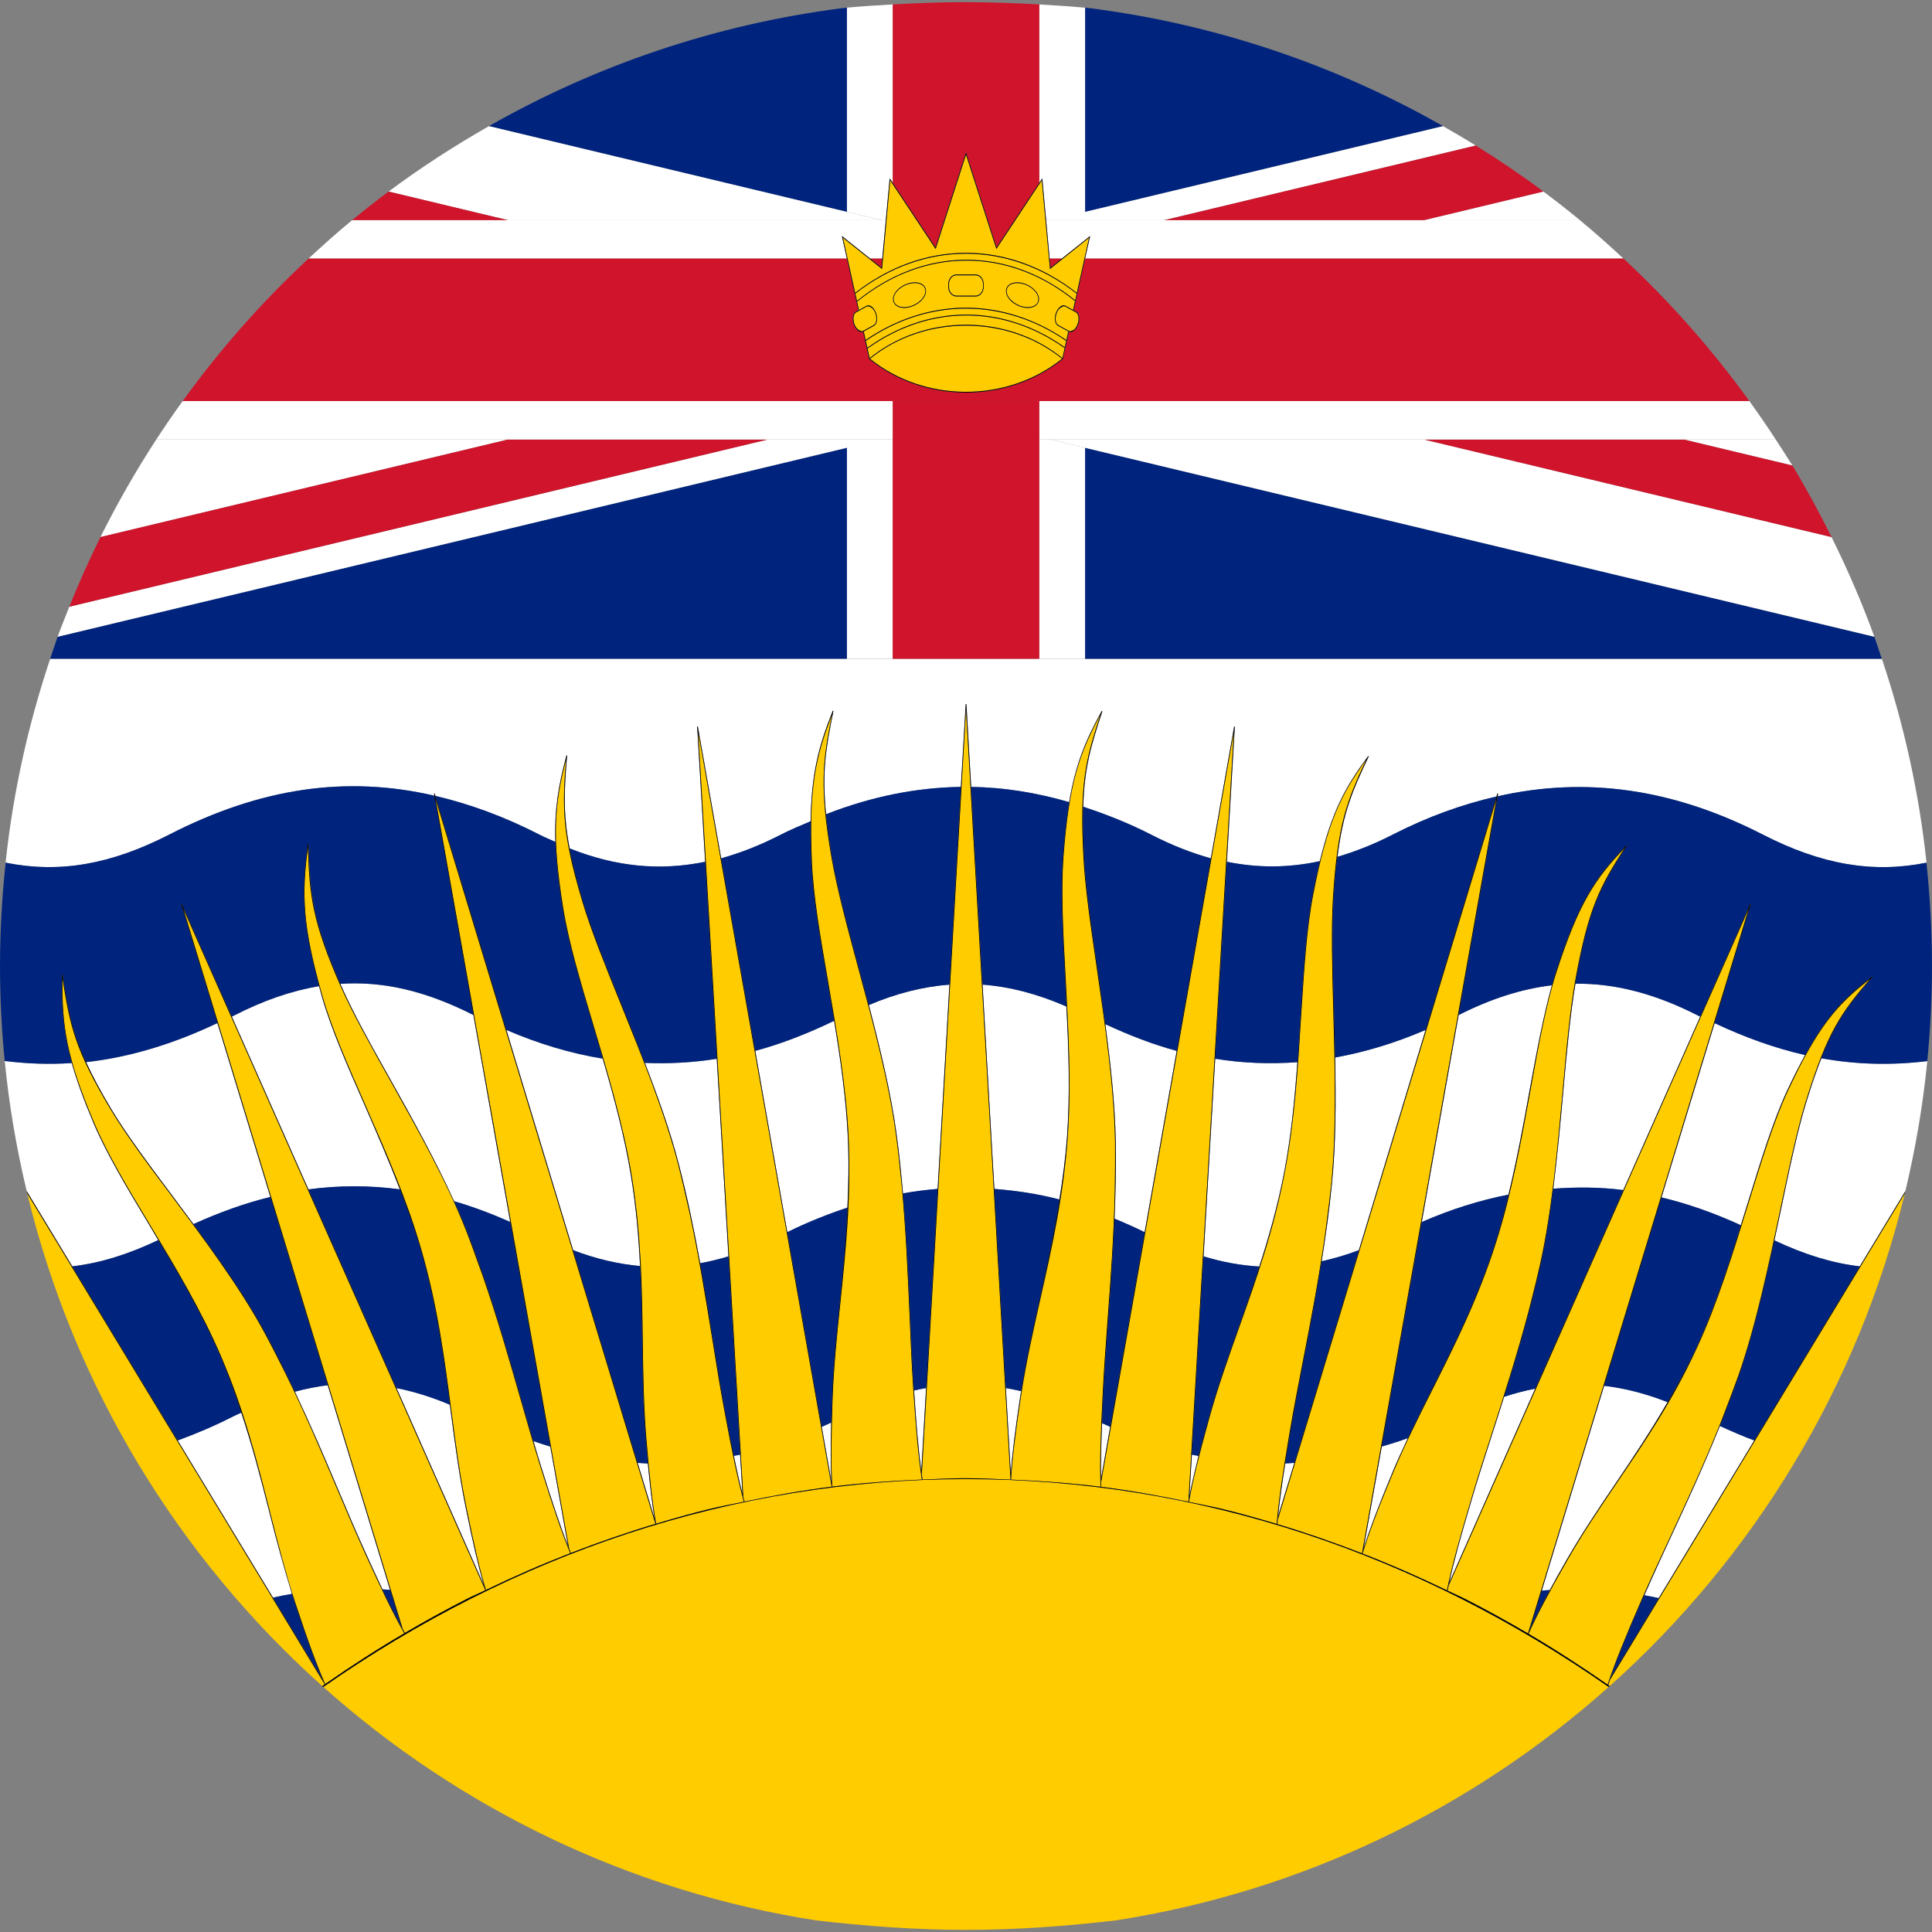 <?xml version="1.0" encoding="utf-8"?>
<!-- Generator: Adobe Illustrator 21.1.0, SVG Export Plug-In . SVG Version: 6.00 Build 0)  -->
<svg version="1.1" id="Layer_1" xmlns="http://www.w3.org/2000/svg" xmlns:xlink="http://www.w3.org/1999/xlink" x="0px" y="0px"
	 viewBox="0 0 60 60" style="enable-background:new 0 0 60 60;" xml:space="preserve">
<rect x="0" y="0" width="60" height="60" fill="#808080" stroke="none"/>
<style type="text/css">
	.st0{fill:none;}
	.st1{fill:#FFFFFF;}
	.st2{fill:#00247D;}
	.st3{fill:#CF142B;}
	.st4{fill:#FFCC00;}
</style>
<g>
	<g>
		<path class="st0" d="M29.999,59.934c-1.582,0-3.13-0.118-4.657-0.295C26.861,59.875,28.416,60,30,60
			c1.586,0,3.142-0.125,4.662-0.362C33.134,59.816,31.583,59.934,29.999,59.934z"/>
		<path class="st0" d="M27.725,0.138c0.753-0.042,1.51-0.071,2.274-0.071c0.765,0,1.522,0.029,2.277,0.071
			c0.477,0.027,0.951,0.057,1.422,0.1c0.078,0.007,0.154,0.018,0.231,0.025C32.642,0.097,31.333,0,30,0
			c-1.312,0-2.6,0.093-3.867,0.256c0.058-0.005,0.114-0.014,0.171-0.018C26.773,0.195,27.249,0.165,27.725,0.138
			z"/>
		<path class="st1" d="M30.881,36.922c0.673,0.054,1.347,0.151,2.022,0.329c0.101-0.63,0.187-1.276,0.238-1.963
			c0.095-1.321,0.049-2.684-0.021-4.029c-0.892-0.389-1.752-0.615-2.606-0.68L30.881,36.922z"/>
		<path class="st1" d="M28.387,43.184c0.071,1.08,0.135,1.836,0.225,2.511l0.15-2.587
			C28.636,43.132,28.51,43.155,28.387,43.184z"/>
		<path class="st1" d="M31.392,45.763c0.045-0.617,0.135-1.359,0.31-2.499c0.003-0.021,0.006-0.04,0.01-0.059
			c-0.159-0.04-0.316-0.067-0.474-0.097L31.392,45.763z"/>
		<path class="st1" d="M25.82,46.006c-0.022-0.482-0.024-1.052-0.006-1.827c-0.097,0.047-0.196,0.089-0.294,0.133
			L25.82,46.006z"/>
		<path class="st1" d="M24.45,38.267c0.627-0.31,1.249-0.557,1.869-0.763c0.033-0.7,0.048-1.416,0.014-2.172
			c-0.056-1.204-0.229-2.425-0.428-3.63c-0.822,0.398-1.639,0.716-2.45,0.934L24.45,38.267z"/>
		<path class="st1" d="M29.487,30.579c-0.821,0.062-1.649,0.271-2.504,0.634c0.351,1.337,0.69,2.744,0.863,4.024
			c0.084,0.626,0.145,1.23,0.197,1.825c0.36-0.063,0.72-0.11,1.077-0.138L29.487,30.579z"/>
		<path class="st1" d="M36.545,32.636c-0.736-0.197-1.475-0.484-2.218-0.829c0.164,1.231,0.303,2.493,0.323,3.639
			c0.014,0.832-0.006,1.625-0.037,2.4c0.311,0.129,0.622,0.266,0.935,0.421L36.545,32.636z"/>
		<path class="st1" d="M51.896,47.715c-0.294,0.634-0.569,1.233-0.83,1.827c0.148,0.028,0.298,0.054,0.447,0.088
			l2.967-4.895c-0.353-0.131-0.711-0.288-1.068-0.451C52.921,45.503,52.404,46.624,51.896,47.715z"/>
		<path class="st1" d="M44.274,31.985c-0.943,0.405-1.877,0.689-2.811,0.857c0.026,1.336,0.024,2.72-0.103,3.944
			c-0.082,0.831-0.194,1.618-0.315,2.384c0.38-0.086,0.764-0.196,1.155-0.345L44.274,31.985z"/>
		<path class="st1" d="M39.914,45.448c-0.101,0.641-0.174,1.163-0.223,1.646l0.506-1.664
			C40.101,45.437,40.008,45.445,39.914,45.448z"/>
		<path class="st1" d="M46.712,43.379c-0.12,0.381-0.242,0.759-0.362,1.134c-0.241,0.748-0.469,1.456-0.674,2.155
			c-0.316,1.069-0.521,1.806-0.669,2.485l2.67-6.027C47.359,43.188,47.037,43.272,46.712,43.379z"/>
		<path class="st1" d="M42.349,48.078c0.186-0.578,0.443-1.263,0.876-2.304c0.155-0.38,0.327-0.747,0.498-1.113
			c-0.271,0.104-0.541,0.18-0.811,0.263L42.349,48.078z"/>
		<path class="st1" d="M46.846,37.1c0.259-1.068,0.463-2.168,0.658-3.245c0.219-1.195,0.428-2.319,0.691-3.256
			c-0.942,0.112-1.896,0.418-2.897,0.925l-1.145,6.426C45.056,37.557,45.954,37.274,46.846,37.1z"/>
		<path class="st1" d="M34.225,44.197c-0.029,0.683-0.04,1.227-0.032,1.731l0.285-1.616
			C34.394,44.274,34.309,44.237,34.225,44.197z"/>
		<path class="st1" d="M37.739,32.881l-0.362,6.136c0.585,0.178,1.16,0.283,1.732,0.316
			c0.297-0.922,0.573-1.887,0.778-2.955c0.21-1.099,0.321-2.246,0.405-3.39
			C39.441,33.049,38.591,33.019,37.739,32.881z"/>
		<path class="st1" d="M54.062,38.048c0.073-0.232,0.146-0.465,0.217-0.696c0.405-1.312,0.786-2.549,1.224-3.489
			c0.198-0.425,0.379-0.779,0.554-1.099c-0.924-0.211-1.859-0.543-2.81-0.991l-1.65,5.414
			C52.416,37.38,53.238,37.673,54.062,38.048z"/>
		<path class="st1" d="M36.938,46.462c0.068-0.353,0.161-0.756,0.283-1.246c-0.069-0.014-0.139-0.025-0.207-0.04
			L36.938,46.462z"/>
		<path class="st1" d="M48.239,36.915c0.723-0.051,1.448-0.052,2.174,0.043l2.389-5.387
			c-0.018-0.009-0.034-0.015-0.051-0.024c-1.33-0.681-2.576-1.012-3.824-0.998
			c-0.159,0.931-0.268,2.105-0.379,3.352C48.462,34.868,48.364,35.902,48.239,36.915z"/>
		<path class="st1" d="M22.79,45.214c0.09,0.441,0.176,0.822,0.268,1.175l-0.072-1.214
			C22.919,45.191,22.855,45.201,22.79,45.214z"/>
		<path class="st1" d="M16.567,44.755c0.082,0.279,0.164,0.557,0.25,0.829c0.334,1.063,0.572,1.787,0.823,2.423
			l-0.549-3.082C16.914,44.871,16.741,44.818,16.567,44.755z"/>
		<path class="st1" d="M10.178,43.019c-0.337,0.043-0.676,0.107-1.019,0.202c0.48,1.015,0.907,2.01,1.319,2.983
			c0.303,0.716,0.589,1.393,0.886,2.043c0.195,0.427,0.36,0.786,0.515,1.113c0.079,0.007,0.157,0.008,0.234,0.016
			L10.178,43.019z"/>
		<path class="st1" d="M12.162,33.592c0.655,1.167,1.372,2.457,1.941,3.713c0.576,0.167,1.158,0.386,1.742,0.643
			l-1.143-6.423c-1.465-0.744-2.79-1.059-4.132-0.97c0.008,0.019,0.014,0.035,0.022,0.055
			C10.972,31.47,11.55,32.5,12.162,33.592z"/>
		<path class="st1" d="M5.252,25.92c2.832-1.452,5.499-1.844,8.238-1.208l-0.01-0.065l0.018-0.007l0.024,0.078
			c1.062,0.249,2.133,0.638,3.23,1.202c0.169,0.087,0.332,0.152,0.496,0.227
			c-0.032-1.011,0.097-1.754,0.345-2.689l0.019,0.005c-0.092,1.089-0.128,1.806,0.079,2.885
			c1.441,0.574,2.808,0.703,4.21,0.415l-0.248-4.2l0.02-0.003l0.725,4.095c0.605-0.167,1.22-0.409,1.853-0.735
			c0.309-0.158,0.618-0.283,0.926-0.416c0.024-1.48,0.246-2.325,0.688-3.431l0.019,0.009
			c-0.237,1.167-0.36,1.897-0.228,3.206c1.406-0.55,2.797-0.829,4.187-0.849l0.151-2.573h0.02l0.148,2.573
			c1.012,0.015,2.027,0.177,3.045,0.474c0.202-1.186,0.509-1.92,1.014-2.833l0.016,0.012
			c-0.354,1.067-0.559,1.754-0.594,2.962c0.7,0.23,1.402,0.504,2.11,0.867c0.632,0.326,1.249,0.568,1.854,0.735
			l0.725-4.095l0.019,0.003l-0.247,4.2c0.967,0.198,1.921,0.193,2.887-0.019
			c0.377-1.546,0.793-2.307,1.503-3.266l0.015,0.013c-0.511,1.072-0.799,1.746-0.971,3.118
			c0.562-0.166,1.129-0.388,1.716-0.689c1.083-0.555,2.155-0.94,3.222-1.184l0.029-0.096l0.011,0.003v0.001
			l0.011,0.003l-0.015,0.082c2.743-0.622,5.456-0.237,8.239,1.191c1.812,0.928,3.406,1.209,5.079,0.872
			c-0.233-2.191-0.707-4.309-1.386-6.333H33.698h-1.422h-4.55h-1.422H1.559C0.881,22.482,0.407,24.6,0.173,26.791
			C1.846,27.128,3.442,26.848,5.252,25.92z"/>
		<path class="st1" d="M56.564,32.865c-0.146,0.367-0.294,0.794-0.455,1.318c-0.285,0.911-0.536,2.116-0.802,3.39
			c-0.064,0.307-0.133,0.629-0.202,0.948c0.923,0.437,1.795,0.709,2.652,0.807l1.415-2.333
			c0.314-1.317,0.547-2.664,0.682-4.042C58.756,33.087,57.663,33.064,56.564,32.865z"/>
		<path class="st1" d="M15.025,49.224c-0.169-0.586-0.339-1.309-0.568-2.44c-0.199-0.985-0.327-1.955-0.463-2.984
			c-0.007-0.058-0.015-0.117-0.022-0.174c-0.568-0.241-1.118-0.409-1.658-0.518L15.025,49.224z"/>
		<path class="st1" d="M47.879,49.398c0.083-0.009,0.166-0.01,0.249-0.017c0.152-0.281,0.319-0.582,0.524-0.939
			c0.481-0.836,0.996-1.6,1.543-2.408c0.533-0.786,1.075-1.6,1.592-2.49c-0.669-0.265-1.323-0.431-1.97-0.509
			L47.879,49.398z"/>
		<path class="st1" d="M17.799,38.824c0.707,0.271,1.395,0.43,2.079,0.493c-0.044-0.903-0.123-1.831-0.283-2.807
			c-0.2-1.221-0.527-2.439-0.877-3.633c-0.992-0.161-1.99-0.46-2.992-0.891L17.799,38.824z"/>
		<path class="st1" d="M8.363,46.953c-0.254-1.005-0.524-2.033-0.869-3.082c-0.082,0.04-0.161,0.069-0.245,0.112
			c-0.583,0.299-1.157,0.54-1.73,0.751l2.959,4.881c0.199-0.046,0.394-0.081,0.59-0.117
			C8.808,48.666,8.587,47.831,8.363,46.953z"/>
		<path class="st1" d="M4.915,38.511c-0.094-0.156-0.185-0.314-0.279-0.469c-0.682-1.134-1.325-2.206-1.731-3.166
			c-0.311-0.736-0.525-1.33-0.675-1.863c-0.694,0.048-1.387,0.022-2.083-0.063
			c0.135,1.376,0.367,2.721,0.681,4.036l1.417,2.34C3.108,39.228,3.985,38.953,4.915,38.511z"/>
		<path class="st1" d="M22.261,32.881c-0.745,0.12-1.49,0.159-2.234,0.128c0.407,1.056,0.794,2.137,1.056,3.153
			c0.275,1.061,0.482,2.078,0.662,3.068c0.29-0.053,0.583-0.124,0.879-0.213L22.261,32.881z"/>
		<path class="st1" d="M5.363,37.149c0.208,0.28,0.427,0.572,0.644,0.867c0.806-0.364,1.602-0.652,2.39-0.843
			l-1.645-5.4c-1.386,0.656-2.739,1.064-4.079,1.213c0.194,0.423,0.441,0.891,0.79,1.472
			C3.937,35.246,4.628,36.168,5.363,37.149z"/>
		<path class="st1" d="M12.42,36.936c-0.338-0.874-0.711-1.736-1.079-2.579c-0.544-1.238-1.058-2.406-1.348-3.425
			c-0.031-0.109-0.054-0.203-0.082-0.305c-0.856,0.142-1.729,0.443-2.661,0.92
			c-0.016,0.009-0.034,0.015-0.051,0.024l2.379,5.367C10.527,36.81,11.471,36.809,12.42,36.936z"/>
		<path class="st1" d="M20.328,47.161c-0.074-0.454-0.141-0.986-0.208-1.71c-0.105-0.004-0.212-0.015-0.317-0.021
			L20.328,47.161z"/>
		<path class="st2" d="M33.698,20.459h24.743c-0.077-0.228-0.15-0.457-0.231-0.683l-24.513-5.869V20.459z"/>
		<path class="st2" d="M26.303,13.905L1.79,19.775c-0.082,0.226-0.155,0.455-0.231,0.683h24.744V13.905z"/>
		<path class="st2" d="M26.303,0.238c-0.056,0.005-0.112,0.014-0.171,0.018c-3.94,0.508-7.639,1.778-10.948,3.661
			l11.119,2.663V0.238z"/>
		<path class="st2" d="M33.698,6.58l11.118-2.663c-3.29-1.873-6.968-3.14-10.886-3.653
			c-0.078-0.007-0.154-0.018-0.231-0.025V6.58z"/>
		<path class="st2" d="M35.548,38.267c-0.313-0.155-0.624-0.292-0.935-0.421c-0.045,1.094-0.119,2.146-0.195,3.172
			c-0.06,0.799-0.115,1.556-0.154,2.295c-0.015,0.324-0.03,0.613-0.039,0.885c0.084,0.04,0.169,0.077,0.253,0.115
			L35.548,38.267z"/>
		<path class="st2" d="M31.238,43.108c0.158,0.029,0.315,0.057,0.474,0.097c0.152-0.976,0.36-1.909,0.583-2.892
			c0.218-0.982,0.438-1.991,0.607-3.062c-0.674-0.177-1.349-0.275-2.022-0.329L31.238,43.108z"/>
		<path class="st2" d="M8.397,37.172c-0.788,0.191-1.584,0.479-2.39,0.843c0.789,1.067,1.596,2.209,2.201,3.316
			c0.348,0.64,0.657,1.268,0.951,1.89c0.343-0.095,0.682-0.159,1.019-0.202L8.397,37.172z"/>
		<path class="st2" d="M53.412,44.284c0.357,0.164,0.715,0.321,1.068,0.451l3.277-5.408
			c-0.857-0.099-1.729-0.37-2.652-0.807c-0.308,1.436-0.657,2.946-1.105,4.217
			C53.811,43.275,53.614,43.785,53.412,44.284z"/>
		<path class="st2" d="M18.718,32.877c-0.103-0.353-0.208-0.705-0.311-1.053c-0.395-1.317-0.766-2.56-0.936-3.616
			c-0.134-0.832-0.204-1.489-0.224-2.062c-0.165-0.075-0.328-0.14-0.496-0.227
			c-1.097-0.563-2.168-0.952-3.23-1.202l2.205,7.269C16.729,32.417,17.726,32.717,18.718,32.877z"/>
		<path class="st2" d="M33.12,31.259c-0.015-0.29-0.03-0.581-0.045-0.869c-0.073-1.395-0.146-2.712-0.067-3.784
			c0.051-0.671,0.116-1.216,0.197-1.695c-1.017-0.296-2.033-0.459-3.045-0.474l0.355,6.141
			C31.368,30.644,32.228,30.87,33.12,31.259z"/>
		<path class="st2" d="M41.43,31.391c0.013,0.47,0.025,0.957,0.034,1.451c0.933-0.168,1.868-0.451,2.811-0.857
			l2.199-7.25c-1.067,0.245-2.139,0.629-3.222,1.184c-0.587,0.301-1.154,0.523-1.716,0.689
			c-0.047,0.365-0.085,0.77-0.116,1.258C41.358,28.836,41.392,30.077,41.43,31.391z"/>
		<path class="st2" d="M33.669,26.603c0.051,0.972,0.231,2.194,0.419,3.489c0.08,0.553,0.162,1.131,0.24,1.716
			c0.743,0.344,1.481,0.632,2.218,0.829l1.059-5.981c-0.605-0.167-1.222-0.409-1.854-0.735
			c-0.708-0.362-1.41-0.636-2.11-0.867C33.627,25.489,33.636,25.988,33.669,26.603z"/>
		<path class="st2" d="M40.292,32.987c0.037-0.491,0.069-0.983,0.098-1.469c0.088-1.396,0.171-2.711,0.376-3.76
			c0.074-0.379,0.147-0.707,0.222-1.015c-0.967,0.211-1.921,0.216-2.887,0.019l-0.361,6.118
			C38.591,33.019,39.441,33.049,40.292,32.987z"/>
		<path class="st2" d="M54.748,25.92c-2.783-1.428-5.496-1.813-8.239-1.191l-1.21,6.795
			c1-0.507,1.955-0.813,2.897-0.925c0.039-0.134,0.075-0.279,0.115-0.405c0.709-2.185,1.231-2.954,2.208-3.951
			l0.013,0.016c-0.8,1.238-1.169,1.88-1.584,4.152c-0.008,0.044-0.014,0.096-0.022,0.139
			c1.248-0.014,2.494,0.317,3.824,0.998c0.017,0.009,0.033,0.015,0.051,0.024l1.556-3.511l0.018,0.011l-1.127,3.703
			c0.951,0.448,1.886,0.781,2.81,0.991c0.671-1.223,1.232-1.794,2.089-2.448l0.01,0.018
			c-0.71,0.829-1.135,1.365-1.594,2.53c1.1,0.199,2.192,0.222,3.29,0.087C59.949,31.98,60,30.995,60,29.999
			c0-1.084-0.061-2.154-0.173-3.208C58.154,27.128,56.56,26.848,54.748,25.92z"/>
		<path class="st2" d="M7.495,43.871c-0.186-0.566-0.39-1.137-0.636-1.716c-0.542-1.265-1.242-2.472-1.944-3.643
			c-0.929,0.442-1.806,0.716-2.67,0.816l3.275,5.407c0.572-0.211,1.147-0.451,1.73-0.751
			C7.334,43.94,7.412,43.911,7.495,43.871z"/>
		<path class="st2" d="M25.52,44.312c0.098-0.044,0.197-0.086,0.294-0.133c0.006-0.222,0.012-0.449,0.022-0.71
			c0.035-1.013,0.138-1.988,0.244-3.021c0.097-0.95,0.191-1.926,0.239-2.946
			c-0.62,0.207-1.242,0.453-1.869,0.763L25.52,44.312z"/>
		<path class="st2" d="M50.977,49.736c-0.438,1.009-0.726,1.705-0.955,2.353l1.49-2.459
			c-0.149-0.034-0.299-0.059-0.447-0.088C51.039,49.605,51.004,49.674,50.977,49.736z"/>
		<path class="st2" d="M15.846,37.948c-0.585-0.257-1.166-0.477-1.742-0.643c0.137,0.303,0.275,0.606,0.392,0.903
			c0.714,1.822,1.204,3.542,1.681,5.204c0.132,0.464,0.262,0.907,0.391,1.344c0.174,0.062,0.348,0.116,0.524,0.17
			L15.846,37.948z"/>
		<path class="st2" d="M42.912,44.924c0.271-0.083,0.541-0.159,0.811-0.263c0.241-0.506,0.488-1.01,0.748-1.527
			c0.696-1.384,1.418-2.814,1.97-4.552c0.154-0.481,0.285-0.98,0.406-1.482c-0.893,0.174-1.79,0.457-2.692,0.85
			L42.912,44.924z"/>
		<path class="st2" d="M19.311,31.202c0.234,0.579,0.478,1.19,0.716,1.807c0.744,0.031,1.49-0.008,2.234-0.128
			l-0.361-6.118c-1.402,0.288-2.769,0.159-4.21-0.415c0.089,0.463,0.219,0.984,0.414,1.641
			C18.377,28.902,18.832,30.02,19.311,31.202z"/>
		<path class="st2" d="M42.201,38.825c-0.391,0.149-0.775,0.259-1.155,0.345c-0.172,1.071-0.366,2.096-0.56,3.094
			c-0.15,0.783-0.294,1.524-0.418,2.249c-0.058,0.345-0.109,0.649-0.154,0.936c0.095-0.003,0.187-0.012,0.283-0.018
			L42.201,38.825z"/>
		<path class="st2" d="M26.666,30.029c0.104,0.384,0.211,0.782,0.317,1.183c0.855-0.363,1.683-0.571,2.504-0.634
			l0.354-6.141c-1.389,0.021-2.781,0.299-4.187,0.849c0.04,0.393,0.101,0.831,0.192,1.358
			C26.01,27.597,26.329,28.779,26.666,30.029z"/>
		<path class="st2" d="M22.623,39.017c-0.296,0.09-0.588,0.161-0.879,0.213c0.146,0.804,0.275,1.593,0.398,2.365
			c0.128,0.789,0.247,1.534,0.381,2.257c0.099,0.525,0.184,0.966,0.266,1.362c0.066-0.014,0.129-0.023,0.196-0.038
			L22.623,39.017z"/>
		<path class="st2" d="M25.905,31.702c-0.067-0.405-0.137-0.808-0.206-1.208c-0.237-1.368-0.461-2.662-0.507-3.738
			c-0.02-0.473-0.023-0.878-0.017-1.252c-0.307,0.133-0.617,0.258-0.926,0.416
			c-0.633,0.326-1.248,0.568-1.853,0.735l1.059,5.981C24.266,32.418,25.083,32.099,25.905,31.702z"/>
		<path class="st2" d="M29.119,36.922c-0.358,0.028-0.718,0.075-1.077,0.138c0.113,1.294,0.172,2.529,0.223,3.732
			c0.034,0.802,0.065,1.56,0.114,2.297c0.002,0.034,0.005,0.061,0.008,0.093c0.124-0.029,0.249-0.053,0.375-0.076
			L29.119,36.922z"/>
		<path class="st2" d="M11.879,49.36c0.209,0.439,0.395,0.812,0.58,1.149l-0.346-1.134
			C12.037,49.368,11.958,49.367,11.879,49.36z"/>
		<path class="st2" d="M49.816,43.037c0.647,0.078,1.301,0.244,1.97,0.509c0.308-0.53,0.61-1.081,0.891-1.688
			c0.55-1.197,0.98-2.509,1.385-3.809c-0.824-0.375-1.646-0.669-2.464-0.862L49.816,43.037z"/>
		<path class="st2" d="M37.014,45.176c0.068,0.016,0.138,0.026,0.207,0.04c0.088-0.346,0.188-0.722,0.314-1.179
			c0.267-0.963,0.589-1.867,0.931-2.824c0.216-0.611,0.434-1.236,0.643-1.88c-0.572-0.033-1.148-0.137-1.732-0.316
			L37.014,45.176z"/>
		<path class="st2" d="M9.578,36.937l2.737,6.172c0.54,0.108,1.091,0.277,1.658,0.518
			c-0.202-1.541-0.42-3.135-0.91-4.827c-0.182-0.629-0.404-1.25-0.643-1.864
			C11.471,36.809,10.527,36.81,9.578,36.937z"/>
		<path class="st2" d="M2.23,33.014c-0.275-0.983-0.326-1.748-0.303-2.744l0.021-0.002
			c0.161,1.066,0.289,1.764,0.726,2.717c1.34-0.148,2.693-0.556,4.079-1.213l-1.128-3.702l0.019-0.011l1.556,3.511
			c0.017-0.009,0.035-0.015,0.051-0.024c0.931-0.478,1.804-0.778,2.661-0.92
			c-0.545-1.998-0.553-2.977-0.35-4.42l0.02,0.002c0.051,1.548,0.113,2.329,0.992,4.345
			c1.342-0.089,2.666,0.226,4.132,0.97l-1.213-6.812c-2.738-0.636-5.406-0.245-8.238,1.208
			c-1.81,0.928-3.406,1.209-5.079,0.872C0.061,27.845,0,28.915,0,29.999c0,0.996,0.051,1.981,0.146,2.951
			C0.842,33.036,1.536,33.062,2.23,33.014z"/>
		<path class="st2" d="M19.803,45.431c0.105,0.006,0.212,0.017,0.317,0.021c-0.022-0.246-0.046-0.508-0.071-0.801
			c-0.083-1.009-0.095-1.991-0.109-3.031c-0.011-0.752-0.023-1.517-0.062-2.301
			c-0.684-0.063-1.372-0.222-2.079-0.493L19.803,45.431z"/>
		<path class="st2" d="M50.412,36.958c-0.725-0.095-1.45-0.093-2.174-0.043c-0.101,0.803-0.221,1.595-0.381,2.317
			c-0.335,1.501-0.735,2.852-1.146,4.147c0.325-0.107,0.647-0.191,0.965-0.253L50.412,36.958z"/>
		<path class="st2" d="M9.069,49.498c-0.197,0.036-0.392,0.071-0.59,0.117l1.533,2.53
			C9.777,51.594,9.524,50.909,9.168,49.832C9.132,49.721,9.104,49.609,9.069,49.498z"/>
		<path class="st2" d="M47.517,50.58c0.158-0.34,0.353-0.726,0.611-1.199c-0.083,0.007-0.167,0.008-0.249,0.017
			L47.517,50.58z"/>
		<path class="st1" d="M33.698,6.838h2.457l9.676-2.318c-0.334-0.208-0.673-0.407-1.016-0.602l-11.118,2.663V6.838z"/>
		<path class="st1" d="M49.066,6.838c-0.37-0.306-0.749-0.602-1.135-0.89l-3.714,0.89H49.066z"/>
		<path class="st1" d="M26.303,13.649h-2.458L2.153,18.842c-0.124,0.31-0.249,0.619-0.363,0.933l24.513-5.87V13.649z"/>
		<path class="st1" d="M4.853,13.649c-0.633,0.973-1.213,1.984-1.733,3.03l12.657-3.03H4.853z"/>
		<polygon class="st1" points="26.303,13.649 26.303,13.905 26.303,20.459 27.725,20.459 27.725,13.649 		"/>
		<polygon class="st1" points="32.622,13.649 32.276,13.649 32.276,20.459 33.698,20.459 33.698,13.906 		"/>
		<path class="st1" d="M32.369,5.54l0.002,0.028l0.117,1.269h1.21V6.58V0.239
			c-0.471-0.044-0.945-0.073-1.422-0.1v5.543L32.369,5.54z"/>
		<path class="st1" d="M27.725,5.683V0.138c-0.476,0.026-0.952,0.057-1.422,0.099v6.343l1.075,0.257h0.133
			l0.12-1.297L27.725,5.683z"/>
		<path class="st1" d="M32.622,13.649l1.075,0.257l24.513,5.869c-0.386-1.062-0.832-2.093-1.33-3.095L44.221,13.649
			H32.622z"/>
		<path class="st1" d="M55.664,14.457c-0.167-0.274-0.343-0.54-0.517-0.808h-2.858L55.664,14.457z"/>
		<path class="st1" d="M27.378,6.838l-1.075-0.257l-11.119-2.663c-1.081,0.616-2.125,1.291-3.117,2.031l3.711,0.889
			H27.378z"/>
		<path class="st3" d="M15.777,13.649L3.12,16.679c-0.35,0.706-0.672,1.427-0.967,2.163l21.692-5.193H15.777z"/>
		<path class="st3" d="M44.218,6.838l3.714-0.89c-0.676-0.506-1.38-0.98-2.1-1.428l-9.676,2.318H44.218z"/>
		<path class="st3" d="M12.068,5.949c-0.385,0.287-0.763,0.584-1.133,0.889h4.843L12.068,5.949z"/>
		<path class="st3" d="M44.221,13.649l12.659,3.031c-0.377-0.759-0.778-1.503-1.216-2.223l-3.376-0.808H44.221z"/>
		<path class="st1" d="M23.845,13.649h2.458h1.422v-1.194H5.674c-0.283,0.391-0.556,0.788-0.821,1.194h10.924H23.845z"/>
		<path class="st1" d="M26.146,7.33l0.875,0.7h0.38l0.11-1.192h-0.133H15.779H10.935
			c-0.465,0.382-0.912,0.783-1.353,1.192h16.719L26.146,7.33z"/>
		<path class="st1" d="M32.276,13.649h0.347h11.599h8.067h2.858c-0.264-0.406-0.538-0.803-0.82-1.194H32.276V13.649z"/>
		<path class="st1" d="M36.155,6.838h-2.457h-1.21l0.109,1.192h0.38l0.877-0.7l-0.157,0.7h16.721
			c-0.44-0.409-0.889-0.81-1.353-1.192h-4.848H36.155z"/>
		<path class="st3" d="M29.052,7.684L30,4.736l0.95,2.947l1.326-2.002V0.138c-0.754-0.042-1.511-0.071-2.277-0.071
			c-0.763,0-1.52,0.029-2.274,0.071v5.544L29.052,7.684z"/>
		<polygon class="st3" points="32.276,12.455 27.725,12.455 27.725,13.649 27.725,20.459 32.276,20.459 32.276,13.649 		"/>
		<path class="st3" d="M32.276,12.455h22.052c-1.157-1.601-2.465-3.084-3.909-4.425h-16.721l-0.355,1.606l0.081,0.043
			c0.096,0.056,0.122,0.238,0.057,0.407c-0.052,0.134-0.148,0.226-0.237,0.226c-0.019,0-0.033-0.006-0.047-0.012
			l-0.186,0.84l0,0h-0.001l-0.002,0.012h-0.006c-0.826,0.67-1.891,1.04-3.002,1.04s-2.177-0.37-3.003-1.04h-0.005
			l-0.002-0.011l-0.001-0.001c0-0.001,0-0.001,0-0.001l-0.186-0.839c-0.015,0.006-0.03,0.012-0.047,0.012
			c-0.09,0-0.184-0.092-0.236-0.226c-0.066-0.17-0.039-0.352,0.058-0.407l0.079-0.043l-0.356-1.606H9.582
			C8.139,9.371,6.83,10.854,5.674,12.455h22.052H32.276z"/>
		<path class="st3" d="M26.757,10.289c0.011,0,0.019-0.004,0.028-0.007c-0.019,0.005-0.039-0.004-0.058-0.008
			C26.736,10.277,26.747,10.289,26.757,10.289z"/>
		<polygon class="st3" points="27.401,8.03 27.021,8.03 27.375,8.312 		"/>
		<path class="st3" d="M33.243,10.289c0.009,0,0.021-0.013,0.032-0.015c-0.021,0.004-0.04,0.013-0.06,0.008
			C33.225,10.285,33.233,10.289,33.243,10.289z"/>
		<polygon class="st3" points="32.977,8.03 32.597,8.03 32.623,8.312 		"/>
		<path class="st4" d="M33.037,9.508c-0.01,0-0.019,0.011-0.028,0.014c0.018-0.004,0.036-0.012,0.052-0.008
			C33.052,9.512,33.045,9.508,33.037,9.508z"/>
		<path class="st4" d="M26.963,9.483c0.09,0,0.185,0.092,0.238,0.226c0.067,0.172,0.039,0.354-0.058,0.407
			l-0.319,0.177l0.058,0.266c0.956-0.655,2.034-1.002,3.116-1.002c1.085,0,2.16,0.349,3.12,1.006l0.059-0.271
			l-0.32-0.176c-0.097-0.054-0.124-0.236-0.06-0.407c0.054-0.134,0.148-0.226,0.24-0.226
			c0.021,0,0.04,0.006,0.058,0.017l0.23,0.126l0.06-0.275c-1.015-0.825-2.181-1.259-3.373-1.259
			c-1.201,0-2.373,0.442-3.395,1.276l0.057,0.259l0.23-0.127C26.923,9.489,26.942,9.483,26.963,9.483z
			 M31.591,8.77c0.082,0,0.169,0.017,0.255,0.051c0.278,0.104,0.462,0.345,0.412,0.536
			c-0.036,0.127-0.163,0.206-0.339,0.206c-0.081,0-0.171-0.017-0.256-0.051c-0.134-0.05-0.251-0.134-0.328-0.235
			c-0.079-0.101-0.109-0.209-0.084-0.302C31.284,8.848,31.414,8.77,31.591,8.77z M29.449,8.825
			c0-0.166,0.114-0.3,0.251-0.3h0.6c0.137,0,0.249,0.135,0.249,0.3V8.908c0,0.165-0.112,0.299-0.249,0.299
			h-0.6c-0.137,0-0.251-0.135-0.251-0.299V8.825z M28.154,8.82c0.085-0.034,0.175-0.051,0.256-0.051
			c0.177,0,0.306,0.078,0.339,0.205c0.051,0.191-0.135,0.433-0.411,0.537c-0.085,0.034-0.174,0.051-0.256,0.051
			c-0.176,0-0.305-0.079-0.339-0.206C27.692,9.165,27.876,8.925,28.154,8.82z"/>
		<path class="st4" d="M26.963,9.508c-0.007,0-0.014,0.004-0.022,0.006c0.017-0.004,0.034,0.004,0.052,0.008
			C26.982,9.519,26.974,9.508,26.963,9.508z"/>
		<path class="st4" d="M26.889,10.585l0.047,0.215c0.942-0.672,2.005-1.028,3.076-1.028
			c1.062,0,2.119,0.352,3.057,1.015l0.044-0.2c-0.956-0.657-2.033-1.004-3.114-1.004
			C28.917,9.582,27.841,9.93,26.889,10.585z"/>
		<path class="st4" d="M33.442,9.097l0.379-1.713l-1.214,0.97l-0.254-2.754l-1.411,2.131L30.937,7.712L30,4.804
			l-0.943,2.927l-1.412-2.131l-0.253,2.754l-1.213-0.97l0.379,1.712c1.04-0.812,2.229-1.243,3.442-1.243
			C31.213,7.853,32.404,8.284,33.442,9.097z"/>
		<path class="st4" d="M29.7,9.182h0.6c0.127,0,0.23-0.123,0.23-0.274V8.825c0-0.151-0.103-0.275-0.23-0.275
			h-0.6c-0.127,0-0.23,0.124-0.23,0.275V8.908C29.47,9.059,29.573,9.182,29.7,9.182z"/>
		<path class="st4" d="M33.392,9.326l0.046-0.207C32.4,8.309,31.21,7.879,30,7.879
			c-1.212,0-2.399,0.43-3.437,1.241l0.051,0.225c1.023-0.835,2.198-1.278,3.399-1.278
			C31.207,8.067,32.372,8.503,33.392,9.326z"/>
		<path class="st4" d="M28.081,9.54c0.081,0,0.167-0.017,0.251-0.048c0.267-0.104,0.448-0.332,0.4-0.512
			c-0.031-0.116-0.155-0.189-0.323-0.189c-0.08,0-0.167,0.018-0.25,0.048c-0.267,0.101-0.449,0.332-0.4,0.512
			C27.791,9.466,27.913,9.54,28.081,9.54z"/>
		<path class="st4" d="M31.669,9.492c0.085,0.031,0.17,0.048,0.25,0.048c0.168,0,0.292-0.073,0.322-0.189
			c0.047-0.179-0.133-0.41-0.4-0.512c-0.083-0.03-0.17-0.048-0.25-0.048c-0.17,0-0.292,0.073-0.323,0.189
			c-0.023,0.087,0.006,0.186,0.081,0.282C31.424,9.36,31.537,9.441,31.669,9.492z"/>
		<path class="st4" d="M26.942,10.823l0.066,0.299c0.824-0.668,1.885-1.036,2.992-1.036
			c1.107,0,2.17,0.368,2.994,1.037l0.069-0.313c-0.934-0.664-1.99-1.015-3.052-1.015
			C28.941,9.796,27.881,10.151,26.942,10.823z"/>
		<path d="M32.977,8.03l-0.354,0.283l-0.026-0.283l-0.109-1.192l-0.117-1.269l-0.002-0.028l-0.094,0.141l-1.326,2.002
			L30,4.736l-0.948,2.947l-1.327-2.001l-0.095-0.142l-0.12,1.297l-0.11,1.192L27.375,8.312l-0.354-0.283
			l-0.875-0.7l0.155,0.7l0.356,1.606l0.018-0.01l-0.057-0.259C26.616,9.369,26.614,9.37,26.612,9.372
			l-0.011-0.018c0.004-0.004,0.008-0.006,0.013-0.009l-0.051-0.225c-0.001,0.002-0.004,0.003-0.005,0.004
			l-0.013-0.019c0.006-0.003,0.009-0.005,0.013-0.008l-0.379-1.712l1.213,0.97l0.253-2.754l1.412,2.131L30,4.804
			l0.937,2.908l0.006,0.019l1.411-2.131l0.254,2.754l1.214-0.97L33.442,9.097C33.446,9.1,33.45,9.101,33.453,9.104
			l-0.009,0.019c-0.002-0.001-0.006-0.002-0.006-0.004l-0.046,0.207c0.004,0.003,0.007,0.004,0.012,0.008
			l-0.013,0.019c-0.001-0.001-0.003-0.002-0.005-0.003l-0.06,0.275l0.017,0.011l0.355-1.606l0.157-0.7L32.977,8.03z
			"/>
		<path d="M27.008,11.123l-0.066-0.299c-0.004,0.002-0.006,0.003-0.007,0.005l-0.011-0.021
			c0.005-0.003,0.008-0.005,0.012-0.007l-0.047-0.215c-0.003,0.002-0.006,0.003-0.008,0.005l-0.008-0.022
			c0.003-0.003,0.006-0.005,0.01-0.007l-0.058-0.266l-0.007,0.004c-0.005,0.002-0.009,0.001-0.014,0.003
			l0.186,0.839c0.001-0.004,0.003-0.008,0.006-0.01C26.998,11.127,27.004,11.126,27.008,11.123z"/>
		<ellipse transform="matrix(0.853 -0.521 0.521 0.853 -1.856 15.706)" cx="26.993" cy="11.153" rx="0.003" ry="0.006"/>
		<ellipse transform="matrix(0.54 -0.842 0.842 0.54 5.797 32.912)" cx="33.007" cy="11.153" rx="0.007" ry="0.003"/>
		<path d="M33.177,10.293l-0.059,0.271c0.002,0.002,0.007,0.004,0.009,0.006l-0.009,0.021
			c-0.002-0.002-0.004-0.002-0.006-0.004l-0.044,0.2c0.003,0.003,0.008,0.004,0.011,0.007l-0.012,0.021
			c-0.002-0.001-0.004-0.002-0.004-0.003l-0.069,0.313c0.003,0.003,0.007,0.005,0.009,0.007
			c0.004,0.002,0.006,0.006,0.006,0.011l0.186-0.84c-0.004-0.002-0.009-0.001-0.013-0.003L33.177,10.293z"/>
		<path class="st4" d="M27.019,11.141c0.819,0.663,1.877,1.028,2.981,1.028c1.102,0,2.16-0.365,2.983-1.028
			c-0.823-0.666-1.881-1.029-2.983-1.029C28.896,10.112,27.838,10.475,27.019,11.141z"/>
		<path d="M32.994,11.123c-0.824-0.669-1.887-1.037-2.994-1.037c-1.107,0-2.168,0.368-2.992,1.036
			c-0.004,0.003-0.009,0.005-0.012,0.008c-0.003,0.002-0.005,0.006-0.006,0.01c0,0,0,0,0,0.001l0.001,0.001
			c0,0.003,0.002,0.006,0.005,0.009c0.001,0.001,0.001,0.001,0.002,0.002c0.825,0.67,1.891,1.04,3.003,1.04
			s2.175-0.37,3.002-1.04c0.002-0.001,0.002-0.001,0.002-0.002c0.004-0.003,0.006-0.007,0.006-0.01h0.001l0,0
			c-0.001-0.005-0.003-0.009-0.006-0.011C33.002,11.128,32.997,11.127,32.994,11.123z M30,12.169
			c-1.104,0-2.162-0.365-2.981-1.028c0.819-0.666,1.877-1.029,2.981-1.029c1.102,0,2.16,0.363,2.983,1.029
			C32.16,11.804,31.102,12.169,30,12.169z"/>
		<path d="M26.882,10.56c-0.004,0.002-0.007,0.004-0.01,0.007l0.008,0.022c0.002-0.002,0.006-0.003,0.008-0.005
			c0.953-0.655,2.028-1.002,3.109-1.002c1.081,0,2.159,0.347,3.114,1.004c0.002,0.002,0.004,0.002,0.006,0.004
			l0.009-0.021c-0.002-0.002-0.007-0.004-0.009-0.006c-0.959-0.657-2.035-1.006-3.12-1.006
			C28.916,9.558,27.838,9.905,26.882,10.56z"/>
		<path d="M33.437,9.12c0.001,0.002,0.005,0.003,0.006,0.004l0.009-0.019C33.45,9.101,33.446,9.1,33.442,9.097
			C32.404,8.284,31.213,7.853,30,7.853c-1.213,0-2.402,0.431-3.442,1.243c-0.004,0.003-0.007,0.005-0.013,0.008
			l0.013,0.019c0.001-0.001,0.004-0.002,0.005-0.004c1.038-0.811,2.225-1.241,3.437-1.241
			C31.21,7.879,32.4,8.309,33.437,9.12z"/>
		<path d="M33.386,9.351c0.002,0.001,0.004,0.002,0.005,0.003l0.013-0.019c-0.005-0.004-0.008-0.005-0.012-0.008
			c-1.019-0.823-2.185-1.259-3.378-1.259c-1.201,0-2.376,0.443-3.399,1.278c-0.005,0.003-0.009,0.005-0.013,0.009
			l0.011,0.018c0.002-0.002,0.004-0.003,0.006-0.005c1.022-0.834,2.194-1.276,3.395-1.276
			C31.205,8.091,32.371,8.526,33.386,9.351z"/>
		<path d="M26.936,10.8c-0.004,0.002-0.008,0.004-0.012,0.007l0.011,0.021c0.001-0.002,0.004-0.003,0.007-0.005
			c0.939-0.672,1.999-1.027,3.069-1.027c1.062,0,2.118,0.351,3.052,1.015c0,0.001,0.002,0.002,0.004,0.003
			l0.012-0.021c-0.003-0.003-0.008-0.004-0.011-0.007c-0.938-0.663-1.995-1.015-3.057-1.015
			C28.94,9.771,27.877,10.127,26.936,10.8z"/>
		<path d="M29.7,9.207h0.6c0.137,0,0.249-0.135,0.249-0.299V8.825c0-0.166-0.112-0.3-0.249-0.3h-0.6
			c-0.137,0-0.251,0.135-0.251,0.3V8.908C29.449,9.073,29.563,9.207,29.7,9.207z M29.47,8.825
			c0-0.151,0.103-0.275,0.23-0.275h0.6c0.127,0,0.23,0.124,0.23,0.275V8.908c0,0.151-0.103,0.274-0.23,0.274
			h-0.6c-0.127,0-0.23-0.123-0.23-0.274V8.825z"/>
		<path d="M28.081,9.562c0.082,0,0.171-0.017,0.256-0.051c0.276-0.104,0.462-0.346,0.411-0.537
			c-0.033-0.127-0.162-0.205-0.339-0.205c-0.081,0-0.171,0.017-0.256,0.051c-0.277,0.104-0.461,0.345-0.411,0.536
			C27.776,9.483,27.905,9.562,28.081,9.562z M28.159,8.839c0.083-0.03,0.171-0.048,0.25-0.048
			c0.169,0,0.292,0.073,0.323,0.189c0.048,0.18-0.133,0.407-0.4,0.512c-0.084,0.031-0.171,0.048-0.251,0.048
			c-0.169,0-0.29-0.073-0.322-0.189C27.71,9.171,27.892,8.94,28.159,8.839z"/>
		<path class="st4" d="M27.184,9.721c-0.043-0.112-0.119-0.182-0.191-0.199c-0.019-0.004-0.036-0.012-0.052-0.008
			c-0.009,0.002-0.019,0.002-0.027,0.007l-0.326,0.179c-0.088,0.05-0.111,0.217-0.049,0.376
			c0.042,0.109,0.116,0.178,0.188,0.198c0.019,0.004,0.039,0.013,0.058,0.008c0.007-0.002,0.017-0.002,0.023-0.006
			l0.327-0.182C27.223,10.046,27.244,9.879,27.184,9.721z"/>
		<path d="M26.824,10.294l0.319-0.177c0.097-0.054,0.125-0.236,0.058-0.407c-0.052-0.134-0.148-0.226-0.238-0.226
			c-0.021,0-0.039,0.006-0.058,0.017l-0.23,0.127l-0.018,0.01L26.579,9.679c-0.098,0.056-0.124,0.238-0.058,0.407
			c0.052,0.134,0.146,0.226,0.236,0.226c0.017,0,0.032-0.006,0.047-0.012c0.005-0.002,0.009-0.001,0.014-0.003
			L26.824,10.294z M26.785,10.282c-0.009,0.003-0.017,0.007-0.028,0.007c-0.009,0-0.021-0.013-0.03-0.015
			c-0.072-0.019-0.146-0.089-0.188-0.198c-0.062-0.159-0.039-0.327,0.049-0.376l0.326-0.179
			c0.008-0.005,0.018-0.005,0.027-0.007c0.008-0.002,0.016-0.006,0.022-0.006c0.011,0,0.02,0.011,0.03,0.014
			c0.072,0.017,0.148,0.087,0.191,0.199c0.06,0.158,0.039,0.326-0.049,0.373l-0.327,0.182
			C26.802,10.28,26.792,10.28,26.785,10.282z"/>
		<path class="st4" d="M33.062,9.514c-0.017-0.004-0.035,0.004-0.052,0.008c-0.074,0.017-0.15,0.088-0.193,0.199
			c-0.06,0.158-0.039,0.326,0.049,0.373l0.326,0.182c0.006,0.004,0.015,0.004,0.024,0.006
			c0.02,0.005,0.039-0.004,0.06-0.008c0.03-0.009,0.062-0.017,0.09-0.044c0.001-0.002,0.002-0.005,0.004-0.007
			c0.036-0.037,0.069-0.087,0.092-0.147c0.063-0.159,0.039-0.327-0.047-0.376l-0.326-0.179
			C33.08,9.516,33.07,9.516,33.062,9.514z"/>
		<path d="M33.095,9.5c-0.018-0.011-0.037-0.017-0.058-0.017c-0.092,0-0.185,0.092-0.24,0.226
			c-0.064,0.172-0.037,0.354,0.06,0.407l0.32,0.176l0.007,0.005c0.004,0.002,0.009,0.001,0.013,0.003
			c0.014,0.006,0.028,0.012,0.047,0.012c0.089,0,0.184-0.092,0.237-0.226c0.065-0.17,0.038-0.352-0.057-0.407
			l-0.081-0.043l-0.017-0.011L33.095,9.5z M33.414,9.7c0.086,0.05,0.11,0.217,0.047,0.376
			c-0.022,0.06-0.055,0.11-0.092,0.147c-0.002,0.002-0.003,0.005-0.004,0.007
			c-0.028,0.027-0.06,0.035-0.09,0.044c-0.011,0.002-0.022,0.015-0.032,0.015c-0.01,0-0.019-0.004-0.028-0.007
			c-0.009-0.002-0.018-0.002-0.024-0.006l-0.326-0.182c-0.088-0.048-0.109-0.215-0.049-0.373
			c0.043-0.111,0.119-0.182,0.193-0.199c0.009-0.003,0.018-0.014,0.028-0.014c0.007,0,0.015,0.004,0.024,0.006
			c0.008,0.002,0.018,0.002,0.026,0.007L33.414,9.7z"/>
		<path d="M31.663,9.511c0.084,0.034,0.175,0.051,0.256,0.051c0.176,0,0.303-0.079,0.339-0.206
			c0.05-0.191-0.134-0.432-0.412-0.536c-0.086-0.034-0.172-0.051-0.255-0.051c-0.177,0-0.307,0.078-0.34,0.205
			c-0.024,0.093,0.006,0.201,0.084,0.302C31.412,9.378,31.529,9.462,31.663,9.511z M31.591,8.791
			c0.081,0,0.167,0.018,0.25,0.048c0.267,0.101,0.447,0.332,0.4,0.512c-0.03,0.116-0.154,0.189-0.322,0.189
			c-0.081,0-0.165-0.017-0.25-0.048c-0.131-0.051-0.244-0.132-0.32-0.23c-0.075-0.096-0.105-0.195-0.081-0.282
			C31.299,8.864,31.421,8.791,31.591,8.791z"/>
		<path class="st4" d="M38.317,22.734l-4.122,23.301c0.001,0.048,0.004,0.095,0.006,0.14
			c0.907,0.114,1.808,0.276,2.703,0.463c0.001-0.009,0.005-0.02,0.006-0.029L38.317,22.734z"/>
		<path d="M35.548,38.267l-1.07,6.045l-0.285,1.616c0,0.035,0,0.072,0.002,0.107l4.122-23.301l-1.408,23.875
			c0.008-0.047,0.02-0.099,0.029-0.147l0.076-1.286l0.363-6.159l0.362-6.136l0.361-6.118l0.247-4.2
			l-0.019-0.003l-0.725,4.095l-1.059,5.981L35.548,38.267z"/>
		<path class="st4" d="M46.473,24.811L39.681,47.198c-0.005,0.046-0.006,0.09-0.01,0.135
			c0.884,0.264,1.758,0.568,2.626,0.906c0-0.003,0.002-0.005,0.003-0.008L46.473,24.811z"/>
		<path d="M42.201,38.825l-2.004,6.606l-0.506,1.664c-0.002,0.034-0.007,0.069-0.009,0.103l6.791-22.386L42.3,48.231
			c0.015-0.049,0.034-0.103,0.049-0.153l0.563-3.154l1.242-6.974l1.145-6.426l1.21-6.795l0.015-0.082l-0.011-0.003
			v-0.001L46.502,24.64l-0.029,0.096l-2.199,7.25L42.201,38.825z"/>
		<path class="st4" d="M54.306,28.225L44.984,49.253c-0.011,0.05-0.02,0.098-0.03,0.146
			c0.182,0.088,0.366,0.166,0.546,0.257c0.657,0.333,1.307,0.694,1.95,1.07c0.002-0.005,0.006-0.011,0.007-0.016
			L54.306,28.225z"/>
		<path d="M47.677,43.126l-2.67,6.027c-0.008,0.034-0.017,0.068-0.022,0.1l9.322-21.028l-6.848,22.486
			c0.019-0.041,0.041-0.088,0.06-0.131l0.362-1.182l1.937-6.361l1.782-5.85l1.65-5.414l1.127-3.703l-0.018-0.011
			l-1.556,3.511l-2.389,5.387L47.677,43.126z"/>
		<path class="st4" d="M49.942,52.327c0.017,0.012,0.033,0.024,0.049,0.035c4.461-3.99,7.716-9.294,9.166-15.305
			l-9.168,15.129C49.974,52.233,49.957,52.28,49.942,52.327z"/>
		<path d="M54.48,44.735l-2.967,4.895l-1.49,2.459c-0.01,0.032-0.022,0.064-0.034,0.097l9.168-15.129
			c0.005-0.021,0.009-0.042,0.015-0.063l-1.415,2.333L54.48,44.735z"/>
		<path class="st4" d="M30,22.039l-1.373,23.76c0.007,0.051,0.016,0.099,0.022,0.15
			c0.452-0.018,0.9-0.041,1.351-0.041c0.461,0,0.918,0.023,1.379,0.042c0-0.011,0.001-0.024,0.002-0.034L30,22.039
			z"/>
		<path d="M29.119,36.922l-0.358,6.186l-0.15,2.587c0.006,0.035,0.009,0.07,0.015,0.104L30,22.039l1.381,23.877
			c0.002-0.049,0.007-0.103,0.011-0.153l-0.154-2.655l-0.358-6.186l-0.366-6.343l-0.355-6.141l-0.148-2.573h-0.02
			l-0.151,2.573l-0.354,6.141L29.119,36.922z"/>
		<path class="st4" d="M21.683,22.734l1.401,23.758c0.013,0.048,0.027,0.093,0.039,0.141
			c0.895-0.187,1.794-0.348,2.703-0.462c-0.001-0.006-0.001-0.014-0.001-0.021L21.683,22.734z"/>
		<path d="M22.623,39.017l0.363,6.159l0.072,1.214c0.007,0.034,0.017,0.069,0.026,0.102l-1.401-23.758l4.143,23.417
			c-0.002-0.046-0.004-0.098-0.006-0.145L25.52,44.312l-1.07-6.045l-0.995-5.631l-1.059-5.981l-0.725-4.095
			l-0.02,0.003l0.248,4.2l0.361,6.118L22.623,39.017z"/>
		<path class="st4" d="M13.527,24.811l4.15,23.294c0.016,0.042,0.035,0.082,0.051,0.123
			c0.868-0.335,1.742-0.638,2.625-0.903c-0.001-0.005-0.001-0.011-0.003-0.016L13.527,24.811z"/>
		<path d="M17.09,44.925l0.549,3.082c0.013,0.032,0.024,0.066,0.038,0.099l-4.15-23.294l6.824,22.498
			c-0.007-0.047-0.014-0.1-0.023-0.149l-0.525-1.73l-2.004-6.607l-2.073-6.838l-2.205-7.269l-0.024-0.078
			l-0.018,0.007l0.01,0.065l1.213,6.812l1.143,6.423L17.09,44.925z"/>
		<path class="st4" d="M5.694,28.225l6.813,22.372c0.022,0.04,0.044,0.077,0.067,0.115
			c0.634-0.371,1.277-0.726,1.926-1.056c0.188-0.096,0.38-0.177,0.571-0.269c-0.003-0.008-0.004-0.016-0.007-0.022
			L5.694,28.225z"/>
		<path d="M10.178,43.019l1.936,6.356l0.346,1.134c0.016,0.028,0.033,0.059,0.048,0.088L5.694,28.225l9.37,21.14
			c-0.013-0.044-0.026-0.095-0.039-0.14l-2.711-6.115L9.578,36.937l-2.379-5.367l-1.556-3.511L5.624,28.07l1.128,3.702
			l1.645,5.4L10.178,43.019z"/>
		<path class="st4" d="M10.069,52.281L0.843,37.057C2.293,43.068,5.55,48.373,10.01,52.363
			c0.024-0.017,0.048-0.035,0.072-0.052C10.077,52.303,10.072,52.291,10.069,52.281z"/>
		<path d="M10.011,52.146l-1.533-2.53l-2.959-4.881l-3.275-5.407l-1.417-2.34
			c0.006,0.024,0.01,0.047,0.016,0.07l9.226,15.224C10.051,52.239,10.03,52.19,10.011,52.146z"/>
		<path class="st4" d="M22.124,41.599c-0.205-1.27-0.417-2.572-0.709-3.938c-0.022-0.101-0.049-0.207-0.071-0.309
			c-0.087-0.39-0.176-0.781-0.279-1.181c-0.417-1.611-1.137-3.389-1.772-4.958
			c-0.478-1.182-0.933-2.299-1.207-3.218c-0.639-2.138-0.626-2.935-0.504-4.419c-0.362,1.403-0.45,2.391-0.09,4.627
			c0.169,1.056,0.54,2.298,0.933,3.614c0.458,1.526,0.931,3.106,1.192,4.687
			c0.298,1.826,0.322,3.499,0.344,5.114c0.014,1.04,0.027,2.022,0.11,3.029c0.103,1.259,0.194,2.037,0.305,2.673
			c0.532-0.159,1.064-0.311,1.6-0.443c0.374-0.092,0.752-0.162,1.128-0.241
			c-0.202-0.735-0.365-1.537-0.597-2.781C22.37,43.133,22.25,42.389,22.124,41.599z"/>
		<path d="M23.058,46.39c-0.092-0.354-0.178-0.735-0.268-1.175c-0.083-0.396-0.167-0.836-0.266-1.362
			c-0.134-0.723-0.253-1.469-0.381-2.257c-0.123-0.772-0.252-1.561-0.398-2.365
			c-0.18-0.99-0.388-2.007-0.662-3.068c-0.261-1.017-0.648-2.098-1.056-3.153
			c-0.238-0.617-0.481-1.228-0.716-1.807c-0.479-1.181-0.933-2.299-1.207-3.213
			c-0.195-0.657-0.325-1.179-0.414-1.641c-0.207-1.079-0.171-1.796-0.079-2.885l-0.019-0.005
			c-0.248,0.935-0.377,1.679-0.345,2.689c0.02,0.572,0.09,1.229,0.224,2.062c0.17,1.057,0.541,2.299,0.936,3.616
			c0.103,0.348,0.208,0.7,0.311,1.053c0.349,1.194,0.677,2.412,0.877,3.633c0.16,0.976,0.239,1.905,0.283,2.807
			c0.039,0.785,0.051,1.55,0.062,2.301c0.014,1.04,0.026,2.022,0.109,3.031c0.025,0.293,0.049,0.555,0.071,0.801
			c0.067,0.723,0.134,1.255,0.208,1.71c0.009,0.049,0.016,0.102,0.023,0.149c0.002,0.005,0.002,0.011,0.003,0.016
			c0.007-0.002,0.014-0.003,0.021-0.005c-0.112-0.635-0.202-1.413-0.305-2.673
			c-0.082-1.007-0.096-1.989-0.11-3.029c-0.022-1.615-0.046-3.289-0.344-5.114
			c-0.261-1.582-0.734-3.161-1.192-4.687c-0.394-1.316-0.764-2.559-0.933-3.614
			c-0.36-2.236-0.272-3.224,0.09-4.627c-0.122,1.484-0.135,2.282,0.504,4.419c0.274,0.918,0.729,2.035,1.207,3.218
			c0.635,1.569,1.356,3.347,1.772,4.958c0.103,0.401,0.192,0.791,0.279,1.181c0.022,0.102,0.049,0.208,0.071,0.309
			c0.292,1.366,0.504,2.668,0.709,3.938c0.127,0.789,0.246,1.534,0.382,2.257c0.231,1.244,0.394,2.046,0.597,2.781
			c0.007-0.002,0.013-0.003,0.021-0.004c-0.012-0.048-0.026-0.094-0.039-0.141
			C23.075,46.459,23.065,46.424,23.058,46.39z"/>
		<path class="st4" d="M16.157,43.42c-0.35-1.223-0.709-2.477-1.159-3.777c-0.036-0.105-0.078-0.213-0.115-0.319
			c-0.129-0.366-0.261-0.732-0.407-1.105c-0.6-1.526-1.519-3.167-2.33-4.613
			c-0.612-1.093-1.192-2.124-1.57-2.985c-0.881-2.013-0.962-2.803-1.013-4.294
			c-0.195,1.448-0.168,2.443,0.448,4.598c0.29,1.018,0.804,2.184,1.347,3.421
			c0.629,1.435,1.282,2.919,1.722,4.445c0.51,1.759,0.726,3.41,0.935,5.006c0.135,1.027,0.262,1.998,0.463,2.984
			c0.249,1.23,0.427,1.986,0.612,2.597c0.861-0.416,1.735-0.797,2.62-1.141c-0.285-0.692-0.541-1.456-0.912-2.644
			C16.581,44.899,16.375,44.18,16.157,43.42z"/>
		<path d="M17.639,48.007c-0.251-0.636-0.489-1.36-0.823-2.423c-0.086-0.271-0.168-0.55-0.25-0.829
			c-0.128-0.437-0.259-0.88-0.391-1.344c-0.477-1.662-0.967-3.382-1.681-5.204
			c-0.116-0.296-0.255-0.6-0.392-0.903c-0.57-1.255-1.286-2.546-1.941-3.713
			c-0.613-1.092-1.191-2.122-1.568-2.983c-0.008-0.019-0.015-0.035-0.022-0.055
			c-0.879-2.017-0.941-2.797-0.992-4.345l-0.02-0.002c-0.202,1.443-0.195,2.421,0.35,4.42
			c0.028,0.102,0.051,0.196,0.082,0.305c0.29,1.02,0.804,2.187,1.348,3.425c0.368,0.843,0.741,1.705,1.079,2.579
			c0.239,0.614,0.461,1.235,0.643,1.864c0.49,1.692,0.708,3.286,0.91,4.827c0.007,0.058,0.015,0.117,0.022,0.174
			c0.136,1.028,0.264,1.998,0.463,2.984c0.229,1.131,0.399,1.854,0.568,2.44c0.013,0.046,0.026,0.097,0.039,0.14
			c0.003,0.007,0.004,0.015,0.007,0.022c0.006-0.003,0.014-0.006,0.019-0.01c-0.185-0.611-0.362-1.367-0.612-2.597
			c-0.201-0.985-0.328-1.956-0.463-2.984c-0.209-1.596-0.425-3.247-0.935-5.006
			c-0.44-1.526-1.092-3.01-1.722-4.445c-0.543-1.237-1.057-2.404-1.347-3.421
			c-0.616-2.155-0.643-3.149-0.448-4.598c0.051,1.49,0.131,2.281,1.013,4.294
			c0.379,0.861,0.959,1.892,1.57,2.985c0.811,1.447,1.73,3.087,2.33,4.613c0.146,0.373,0.277,0.739,0.407,1.105
			c0.037,0.105,0.08,0.213,0.115,0.319c0.45,1.3,0.808,2.554,1.159,3.777c0.218,0.76,0.423,1.479,0.641,2.172
			c0.372,1.188,0.628,1.952,0.912,2.644c0.006-0.002,0.012-0.005,0.019-0.008
			c-0.017-0.041-0.036-0.081-0.051-0.123C17.663,48.073,17.652,48.039,17.639,48.007z"/>
		<path class="st4" d="M10.46,46.215c-0.489-1.153-0.992-2.336-1.589-3.55c-0.044-0.092-0.093-0.184-0.139-0.276
			c-0.174-0.346-0.35-0.693-0.542-1.044c-0.768-1.411-1.872-2.883-2.842-4.181
			c-0.735-0.978-1.426-1.902-1.902-2.693c-1.107-1.846-1.278-2.615-1.503-4.082
			c-0.024,1.467,0.119,2.446,0.979,4.477c0.406,0.96,1.048,2.03,1.73,3.165c0.791,1.316,1.61,2.678,2.222,4.113
			c0.71,1.658,1.117,3.256,1.508,4.803c0.255,0.994,0.493,1.934,0.804,2.877
			c0.39,1.181,0.658,1.901,0.912,2.477c0.805-0.557,1.624-1.089,2.457-1.576
			c-0.36-0.637-0.703-1.352-1.21-2.465C11.051,47.608,10.764,46.932,10.46,46.215z"/>
		<path d="M12.459,50.509c-0.185-0.337-0.371-0.711-0.58-1.149c-0.155-0.328-0.32-0.686-0.515-1.113
			c-0.297-0.65-0.583-1.327-0.886-2.043c-0.412-0.973-0.839-1.968-1.319-2.983
			c-0.294-0.622-0.603-1.25-0.951-1.89c-0.604-1.107-1.412-2.249-2.201-3.316
			c-0.217-0.294-0.436-0.587-0.644-0.867c-0.735-0.981-1.426-1.903-1.9-2.692c-0.348-0.581-0.596-1.049-0.79-1.472
			c-0.438-0.952-0.565-1.65-0.726-2.717l-0.021,0.002c-0.022,0.996,0.028,1.761,0.303,2.744
			c0.15,0.533,0.363,1.127,0.675,1.863c0.407,0.96,1.049,2.032,1.731,3.166
			c0.094,0.155,0.185,0.313,0.279,0.469c0.702,1.172,1.401,2.378,1.944,3.643
			c0.246,0.58,0.45,1.15,0.636,1.716c0.345,1.049,0.615,2.077,0.869,3.082c0.224,0.877,0.445,1.713,0.705,2.545
			c0.035,0.111,0.064,0.223,0.099,0.333c0.356,1.077,0.609,1.762,0.843,2.314c0.019,0.044,0.039,0.094,0.058,0.136
			c0.003,0.01,0.007,0.021,0.013,0.03c0.006-0.004,0.009-0.008,0.016-0.012
			c-0.254-0.576-0.522-1.295-0.912-2.477c-0.311-0.943-0.549-1.882-0.804-2.877
			c-0.392-1.547-0.798-3.145-1.508-4.803c-0.613-1.435-1.431-2.797-2.222-4.113
			c-0.682-1.135-1.325-2.205-1.73-3.165c-0.86-2.031-1.003-3.01-0.979-4.477c0.225,1.467,0.395,2.236,1.503,4.082
			c0.476,0.791,1.167,1.716,1.902,2.693c0.971,1.298,2.074,2.77,2.842,4.181c0.192,0.351,0.368,0.698,0.542,1.044
			c0.046,0.092,0.095,0.184,0.139,0.276c0.597,1.214,1.1,2.397,1.589,3.55c0.303,0.717,0.591,1.394,0.885,2.044
			c0.508,1.113,0.851,1.828,1.21,2.465c0.006-0.004,0.011-0.008,0.019-0.012c-0.023-0.038-0.045-0.075-0.067-0.115
			C12.492,50.569,12.475,50.537,12.459,50.509z"/>
		<path class="st4" d="M28.245,40.795c-0.057-1.296-0.115-2.624-0.247-4.028c-0.008-0.091-0.02-0.184-0.029-0.276
			c-0.041-0.411-0.086-0.826-0.144-1.25c-0.223-1.664-0.73-3.545-1.179-5.204
			c-0.336-1.252-0.655-2.435-0.82-3.387c-0.384-2.224-0.278-3.012,0.014-4.46
			c-0.521,1.327-0.722,2.291-0.628,4.567c0.046,1.073,0.268,2.365,0.506,3.733
			c0.275,1.588,0.56,3.23,0.635,4.842c0.084,1.856-0.09,3.516-0.255,5.12c-0.108,1.03-0.208,2.007-0.244,3.02
			c-0.043,1.264-0.045,2.049-0.009,2.697c0.924-0.114,1.854-0.181,2.783-0.219
			c-0.114-0.762-0.184-1.583-0.269-2.857C28.31,42.355,28.279,41.595,28.245,40.795z"/>
		<path d="M28.612,45.695c-0.09-0.674-0.154-1.431-0.225-2.511c-0.003-0.032-0.006-0.059-0.008-0.093
			c-0.05-0.738-0.081-1.495-0.114-2.297c-0.051-1.203-0.11-2.438-0.223-3.732
			c-0.051-0.595-0.112-1.199-0.197-1.825c-0.172-1.28-0.511-2.686-0.863-4.024
			c-0.106-0.402-0.213-0.799-0.317-1.183c-0.336-1.25-0.656-2.432-0.82-3.384
			c-0.091-0.526-0.152-0.965-0.192-1.358c-0.132-1.309-0.009-2.039,0.228-3.206l-0.019-0.009
			c-0.441,1.106-0.663,1.951-0.688,3.431c-0.006,0.374-0.003,0.78,0.017,1.252
			c0.046,1.076,0.27,2.37,0.507,3.738c0.069,0.4,0.14,0.803,0.206,1.208
			c0.2,1.205,0.372,2.426,0.428,3.63c0.034,0.755,0.019,1.472-0.014,2.172
			c-0.048,1.02-0.141,1.995-0.239,2.946c-0.107,1.032-0.21,2.008-0.244,3.021
			c-0.009,0.26-0.016,0.487-0.022,0.71c-0.019,0.775-0.016,1.345,0.006,1.827
			c0.002,0.048,0.004,0.099,0.006,0.145c0,0.007,0,0.015,0.001,0.021c0.006,0,0.013-0.002,0.02-0.003
			c-0.036-0.648-0.034-1.433,0.009-2.697c0.036-1.013,0.136-1.989,0.244-3.02
			c0.165-1.604,0.339-3.264,0.255-5.12c-0.075-1.612-0.36-3.255-0.635-4.842
			c-0.238-1.369-0.46-2.66-0.506-3.733c-0.095-2.276,0.107-3.24,0.628-4.567c-0.292,1.448-0.398,2.236-0.014,4.46
			c0.165,0.952,0.483,2.135,0.82,3.387c0.449,1.659,0.956,3.54,1.179,5.204c0.058,0.425,0.103,0.839,0.144,1.25
			c0.009,0.092,0.021,0.185,0.029,0.276c0.132,1.404,0.19,2.732,0.247,4.028
			c0.034,0.8,0.065,1.56,0.114,2.297c0.085,1.274,0.155,2.095,0.269,2.857c0.007,0,0.014,0,0.021,0
			c-0.006-0.051-0.015-0.099-0.022-0.15C28.621,45.765,28.617,45.73,28.612,45.695z"/>
		<path class="st4" d="M51.879,47.703c0.521-1.121,1.055-2.271,1.557-3.53c0.054-0.137,0.107-0.279,0.161-0.417
			c0.129-0.337,0.259-0.674,0.384-1.028c0.546-1.553,0.95-3.469,1.304-5.16c0.268-1.275,0.519-2.48,0.803-3.393
			c0.658-2.131,1.096-2.731,1.986-3.774c-1.029,0.794-1.627,1.484-2.553,3.475
			c-0.438,0.94-0.819,2.176-1.223,3.486c-0.471,1.521-0.955,3.096-1.607,4.507
			c-0.75,1.63-1.63,2.929-2.483,4.184c-0.547,0.807-1.064,1.57-1.541,2.407
			c-0.595,1.041-0.943,1.707-1.2,2.279c0.834,0.489,1.652,1.021,2.456,1.578c0.24-0.718,0.543-1.457,1.034-2.589
			C51.244,49.068,51.552,48.405,51.879,47.703z"/>
		<path d="M50.023,52.089c0.229-0.648,0.517-1.344,0.955-2.353c0.027-0.062,0.062-0.131,0.089-0.194
			c0.261-0.595,0.536-1.193,0.83-1.827c0.508-1.091,1.025-2.212,1.516-3.431c0.202-0.498,0.399-1.009,0.588-1.547
			c0.448-1.271,0.796-2.781,1.105-4.217c0.068-0.319,0.138-0.64,0.202-0.948c0.266-1.274,0.517-2.479,0.802-3.39
			c0.161-0.523,0.309-0.95,0.455-1.318c0.459-1.166,0.883-1.701,1.594-2.53l-0.01-0.018
			c-0.857,0.653-1.418,1.224-2.089,2.448c-0.174,0.32-0.356,0.673-0.554,1.099
			c-0.439,0.941-0.82,2.178-1.224,3.489c-0.071,0.231-0.144,0.464-0.217,0.696
			c-0.405,1.3-0.835,2.612-1.385,3.809c-0.281,0.607-0.583,1.158-0.891,1.688
			c-0.516,0.89-1.059,1.704-1.592,2.49c-0.547,0.808-1.062,1.571-1.543,2.408
			c-0.205,0.357-0.372,0.658-0.524,0.939c-0.258,0.473-0.453,0.859-0.611,1.199
			c-0.019,0.043-0.041,0.09-0.06,0.131c-0.002,0.005-0.006,0.011-0.007,0.016
			c0.007,0.003,0.013,0.008,0.019,0.011c0.257-0.572,0.605-1.238,1.2-2.279c0.477-0.836,0.994-1.599,1.541-2.407
			c0.853-1.254,1.733-2.554,2.483-4.184c0.652-1.411,1.135-2.987,1.607-4.507
			c0.404-1.311,0.785-2.547,1.223-3.486c0.926-1.99,1.524-2.68,2.553-3.475c-0.89,1.043-1.328,1.643-1.986,3.774
			c-0.284,0.913-0.535,2.118-0.803,3.393c-0.354,1.691-0.758,3.607-1.304,5.16
			c-0.126,0.354-0.255,0.691-0.384,1.028c-0.054,0.138-0.107,0.281-0.161,0.417
			c-0.502,1.259-1.036,2.409-1.557,3.53c-0.327,0.702-0.635,1.365-0.92,2.023
			c-0.491,1.132-0.794,1.871-1.034,2.589c0.005,0.004,0.011,0.008,0.017,0.012c0.015-0.047,0.032-0.094,0.047-0.141
			C50,52.153,50.012,52.121,50.023,52.089z"/>
		<path class="st4" d="M46.333,44.503c0.387-1.207,0.785-2.445,1.14-3.788c0.027-0.102,0.051-0.209,0.08-0.313
			c0.097-0.384,0.194-0.771,0.283-1.175c0.362-1.63,0.536-3.595,0.692-5.329c0.117-1.306,0.226-2.542,0.4-3.493
			c0.405-2.22,0.767-2.888,1.527-4.069c-0.927,0.959-1.439,1.743-2.124,3.868c-0.322,1.002-0.559,2.291-0.803,3.656
			c-0.291,1.585-0.588,3.224-1.07,4.73c-0.552,1.739-1.273,3.17-1.969,4.555
			c-0.448,0.892-0.871,1.733-1.248,2.641c-0.472,1.134-0.738,1.85-0.926,2.46
			c0.883,0.343,1.758,0.725,2.619,1.142c0.153-0.749,0.369-1.53,0.723-2.729
			C45.863,45.96,46.09,45.252,46.333,44.503z"/>
		<path d="M45.007,49.152c0.148-0.678,0.353-1.415,0.669-2.485c0.204-0.699,0.433-1.407,0.674-2.155
			c0.121-0.374,0.243-0.752,0.362-1.134c0.41-1.295,0.811-2.646,1.146-4.147c0.16-0.722,0.28-1.514,0.381-2.317
			c0.126-1.013,0.223-2.047,0.309-3.014c0.111-1.247,0.219-2.421,0.379-3.352
			c0.007-0.044,0.013-0.096,0.022-0.139c0.415-2.272,0.784-2.914,1.584-4.152l-0.013-0.016
			c-0.977,0.997-1.499,1.766-2.208,3.951c-0.04,0.127-0.076,0.271-0.115,0.405
			c-0.263,0.938-0.472,2.062-0.691,3.256c-0.195,1.077-0.399,2.177-0.658,3.245
			c-0.121,0.502-0.251,1-0.406,1.482c-0.552,1.738-1.274,3.168-1.97,4.552
			c-0.26,0.518-0.507,1.022-0.748,1.527c-0.171,0.366-0.343,0.733-0.498,1.113
			c-0.433,1.041-0.69,1.726-0.876,2.304c-0.015,0.05-0.034,0.104-0.049,0.153
			c-0.001,0.003-0.003,0.005-0.003,0.008c0.006,0.002,0.013,0.005,0.019,0.008c0.187-0.61,0.453-1.327,0.926-2.46
			c0.377-0.908,0.8-1.75,1.248-2.641c0.696-1.385,1.417-2.816,1.969-4.555c0.482-1.506,0.779-3.146,1.07-4.73
			c0.244-1.365,0.481-2.654,0.803-3.656c0.685-2.125,1.197-2.909,2.124-3.868
			c-0.76,1.181-1.122,1.848-1.527,4.069c-0.174,0.951-0.283,2.187-0.4,3.493c-0.157,1.734-0.331,3.699-0.692,5.329
			c-0.089,0.404-0.185,0.791-0.283,1.175c-0.028,0.104-0.052,0.21-0.08,0.313
			c-0.355,1.343-0.753,2.581-1.14,3.788c-0.244,0.75-0.47,1.457-0.674,2.157
			c-0.354,1.199-0.571,1.981-0.723,2.729c0.006,0.003,0.013,0.007,0.019,0.01
			c0.01-0.049,0.019-0.097,0.03-0.146C44.99,49.221,44.998,49.186,45.007,49.152z"/>
		<path class="st4" d="M40.467,42.259c0.244-1.247,0.49-2.529,0.684-3.905c0.022-0.162,0.041-0.329,0.064-0.492
			c0.045-0.356,0.092-0.711,0.129-1.08c0.167-1.674,0.112-3.647,0.065-5.391c-0.037-1.314-0.07-2.555-0.009-3.526
			c0.145-2.266,0.424-2.988,1.039-4.284c-0.804,1.103-1.22,1.964-1.651,4.183
			c-0.206,1.047-0.288,2.363-0.377,3.757c-0.098,1.617-0.204,3.29-0.506,4.863
			c-0.343,1.814-0.891,3.352-1.42,4.838c-0.341,0.958-0.663,1.862-0.929,2.822
			c-0.334,1.207-0.517,1.963-0.631,2.6c0.369,0.077,0.736,0.145,1.102,0.235
			c0.545,0.134,1.086,0.289,1.625,0.449c0.065-0.767,0.188-1.577,0.398-2.821
			C40.17,43.781,40.317,43.043,40.467,42.259z"/>
		<path d="M39.691,47.095c0.049-0.483,0.122-1.005,0.223-1.646c0.045-0.287,0.096-0.591,0.154-0.936
			c0.124-0.725,0.268-1.466,0.418-2.249c0.194-0.998,0.388-2.022,0.56-3.094c0.121-0.766,0.233-1.553,0.315-2.384
			c0.127-1.224,0.129-2.607,0.103-3.944c-0.008-0.494-0.021-0.982-0.034-1.451
			c-0.037-1.314-0.071-2.555-0.011-3.524c0.031-0.488,0.069-0.893,0.116-1.258c0.171-1.372,0.46-2.046,0.971-3.118
			l-0.015-0.013c-0.71,0.959-1.126,1.72-1.503,3.266c-0.075,0.308-0.148,0.635-0.222,1.015
			c-0.205,1.049-0.288,2.364-0.376,3.76c-0.028,0.486-0.061,0.978-0.098,1.469
			c-0.083,1.144-0.195,2.292-0.405,3.39c-0.205,1.068-0.481,2.033-0.778,2.955
			c-0.209,0.644-0.426,1.269-0.643,1.88c-0.342,0.957-0.664,1.861-0.931,2.824
			c-0.126,0.457-0.226,0.833-0.314,1.179c-0.122,0.489-0.215,0.893-0.283,1.246
			c-0.009,0.049-0.021,0.1-0.029,0.147c-0.001,0.01-0.005,0.021-0.006,0.029
			c0.006,0.001,0.014,0.003,0.02,0.005c0.114-0.637,0.298-1.394,0.631-2.6c0.266-0.96,0.588-1.864,0.929-2.822
			c0.529-1.486,1.077-3.024,1.42-4.838c0.302-1.573,0.407-3.246,0.506-4.863c0.089-1.394,0.171-2.71,0.377-3.757
			c0.431-2.219,0.847-3.079,1.651-4.183c-0.615,1.296-0.894,2.018-1.039,4.284c-0.061,0.971-0.027,2.212,0.009,3.526
			c0.048,1.744,0.102,3.718-0.065,5.391c-0.037,0.369-0.084,0.724-0.129,1.08
			c-0.022,0.164-0.041,0.33-0.064,0.492c-0.194,1.375-0.44,2.658-0.684,3.905
			c-0.15,0.784-0.296,1.522-0.418,2.248c-0.21,1.244-0.334,2.054-0.398,2.821
			c0.006,0.002,0.013,0.004,0.021,0.006c0.005-0.046,0.006-0.09,0.01-0.135
			C39.684,47.164,39.689,47.129,39.691,47.095z"/>
		<path class="st4" d="M34.247,43.312c0.035-0.74,0.093-1.496,0.151-2.296c0.097-1.285,0.193-2.603,0.225-4.006
			c0.004-0.119,0.004-0.241,0.005-0.36c0.004-0.396,0.008-0.792,0.003-1.204
			c-0.029-1.686-0.313-3.633-0.562-5.35c-0.189-1.295-0.369-2.518-0.42-3.49
			c-0.122-2.267,0.072-3.03,0.532-4.415c-0.669,1.227-0.983,2.15-1.152,4.418
			c-0.079,1.071-0.009,2.388,0.068,3.782c0.088,1.619,0.18,3.294,0.066,4.9
			c-0.133,1.854-0.495,3.468-0.847,5.03c-0.226,1.003-0.438,1.951-0.593,2.95
			c-0.192,1.252-0.284,2.031-0.322,2.681c0.93,0.039,1.858,0.107,2.781,0.223
			C34.156,45.403,34.182,44.58,34.247,43.312z"/>
		<path d="M34.193,45.928c-0.008-0.504,0.003-1.048,0.032-1.731c0.009-0.272,0.024-0.561,0.039-0.885
			c0.038-0.739,0.094-1.495,0.154-2.295c0.076-1.025,0.15-2.078,0.195-3.172
			c0.032-0.775,0.051-1.567,0.037-2.4c-0.021-1.145-0.159-2.408-0.323-3.639
			c-0.078-0.585-0.16-1.163-0.24-1.716c-0.188-1.294-0.367-2.517-0.419-3.489
			c-0.033-0.615-0.041-1.114-0.029-1.55c0.035-1.209,0.24-1.895,0.594-2.962l-0.016-0.012
			c-0.505,0.912-0.812,1.646-1.014,2.833c-0.081,0.479-0.146,1.024-0.197,1.695
			c-0.079,1.072-0.006,2.389,0.067,3.784c0.015,0.288,0.03,0.579,0.045,0.869c0.069,1.344,0.115,2.708,0.021,4.029
			c-0.051,0.687-0.137,1.333-0.238,1.963c-0.169,1.07-0.389,2.08-0.607,3.062
			c-0.223,0.983-0.431,1.916-0.583,2.892c-0.004,0.02-0.008,0.039-0.01,0.059
			c-0.175,1.14-0.265,1.882-0.31,2.499c-0.004,0.05-0.009,0.104-0.011,0.153
			c-0.001,0.01-0.002,0.024-0.002,0.034c0.006,0,0.013,0,0.02,0c0.038-0.65,0.13-1.43,0.322-2.681
			c0.155-0.998,0.367-1.946,0.593-2.95c0.352-1.562,0.714-3.176,0.847-5.03
			c0.114-1.606,0.022-3.281-0.066-4.9c-0.077-1.394-0.146-2.711-0.068-3.782
			c0.17-2.267,0.483-3.19,1.152-4.418c-0.46,1.385-0.654,2.147-0.532,4.415c0.051,0.973,0.231,2.195,0.42,3.49
			c0.249,1.718,0.533,3.664,0.562,5.35c0.006,0.411,0.001,0.808-0.003,1.204c-0.001,0.119-0.001,0.241-0.005,0.36
			c-0.032,1.404-0.128,2.721-0.225,4.006c-0.058,0.8-0.116,1.557-0.151,2.296
			c-0.065,1.268-0.091,2.091-0.067,2.862c0.006,0,0.013,0.002,0.021,0.002c-0.002-0.046-0.005-0.093-0.006-0.14
			C34.193,46,34.193,45.963,34.193,45.928z"/>
		<path class="st4" d="M34.662,59.638c5.824-0.909,11.091-3.495,15.297-7.248C44.087,48.294,37.272,45.934,30,45.934
			s-14.087,2.361-19.959,6.457c4.207,3.753,9.475,6.34,15.301,7.248c1.527,0.177,3.075,0.295,4.657,0.295
			C31.583,59.934,33.134,59.816,34.662,59.638z"/>
		<path d="M49.959,52.39c0.011-0.01,0.021-0.019,0.032-0.028c-0.016-0.011-0.032-0.023-0.049-0.035
			c-0.006-0.004-0.012-0.008-0.017-0.012c-0.805-0.557-1.623-1.089-2.456-1.578
			c-0.006-0.003-0.011-0.008-0.019-0.011c-0.643-0.376-1.293-0.737-1.95-1.07
			c-0.18-0.092-0.364-0.17-0.546-0.257c-0.006-0.003-0.013-0.007-0.019-0.01
			c-0.862-0.417-1.736-0.799-2.619-1.142c-0.006-0.003-0.013-0.006-0.019-0.008
			c-0.868-0.337-1.742-0.641-2.626-0.906c-0.008-0.002-0.014-0.004-0.021-0.006
			c-0.54-0.161-1.08-0.316-1.625-0.449c-0.365-0.09-0.733-0.158-1.102-0.235
			c-0.006-0.002-0.013-0.004-0.02-0.005c-0.895-0.187-1.796-0.349-2.703-0.463c-0.007,0-0.015-0.002-0.021-0.002
			c-0.924-0.116-1.851-0.184-2.781-0.223c-0.006,0-0.014,0-0.02,0c-0.461-0.019-0.918-0.042-1.379-0.042
			c-0.451,0-0.899,0.023-1.351,0.041c-0.006,0-0.013,0-0.021,0c-0.928,0.038-1.859,0.105-2.783,0.219
			c-0.006,0.001-0.013,0.003-0.02,0.003c-0.909,0.114-1.808,0.275-2.703,0.462
			c-0.007,0.001-0.014,0.002-0.021,0.004c-0.376,0.079-0.754,0.149-1.128,0.241
			c-0.536,0.132-1.068,0.284-1.6,0.443c-0.006,0.002-0.013,0.003-0.021,0.005c-0.883,0.264-1.758,0.567-2.625,0.903
			c-0.007,0.003-0.013,0.006-0.019,0.008c-0.885,0.344-1.759,0.725-2.62,1.141
			c-0.005,0.004-0.012,0.007-0.019,0.01c-0.19,0.092-0.382,0.173-0.571,0.269
			c-0.649,0.33-1.292,0.684-1.926,1.056c-0.007,0.004-0.013,0.008-0.019,0.012
			c-0.834,0.487-1.653,1.019-2.457,1.576c-0.007,0.004-0.01,0.008-0.016,0.012
			c-0.024,0.017-0.048,0.035-0.072,0.052c0.01,0.01,0.021,0.019,0.031,0.027
			C15.913,48.294,22.728,45.934,30,45.934S44.087,48.294,49.959,52.39z"/>
	</g>
</g>
</svg>

